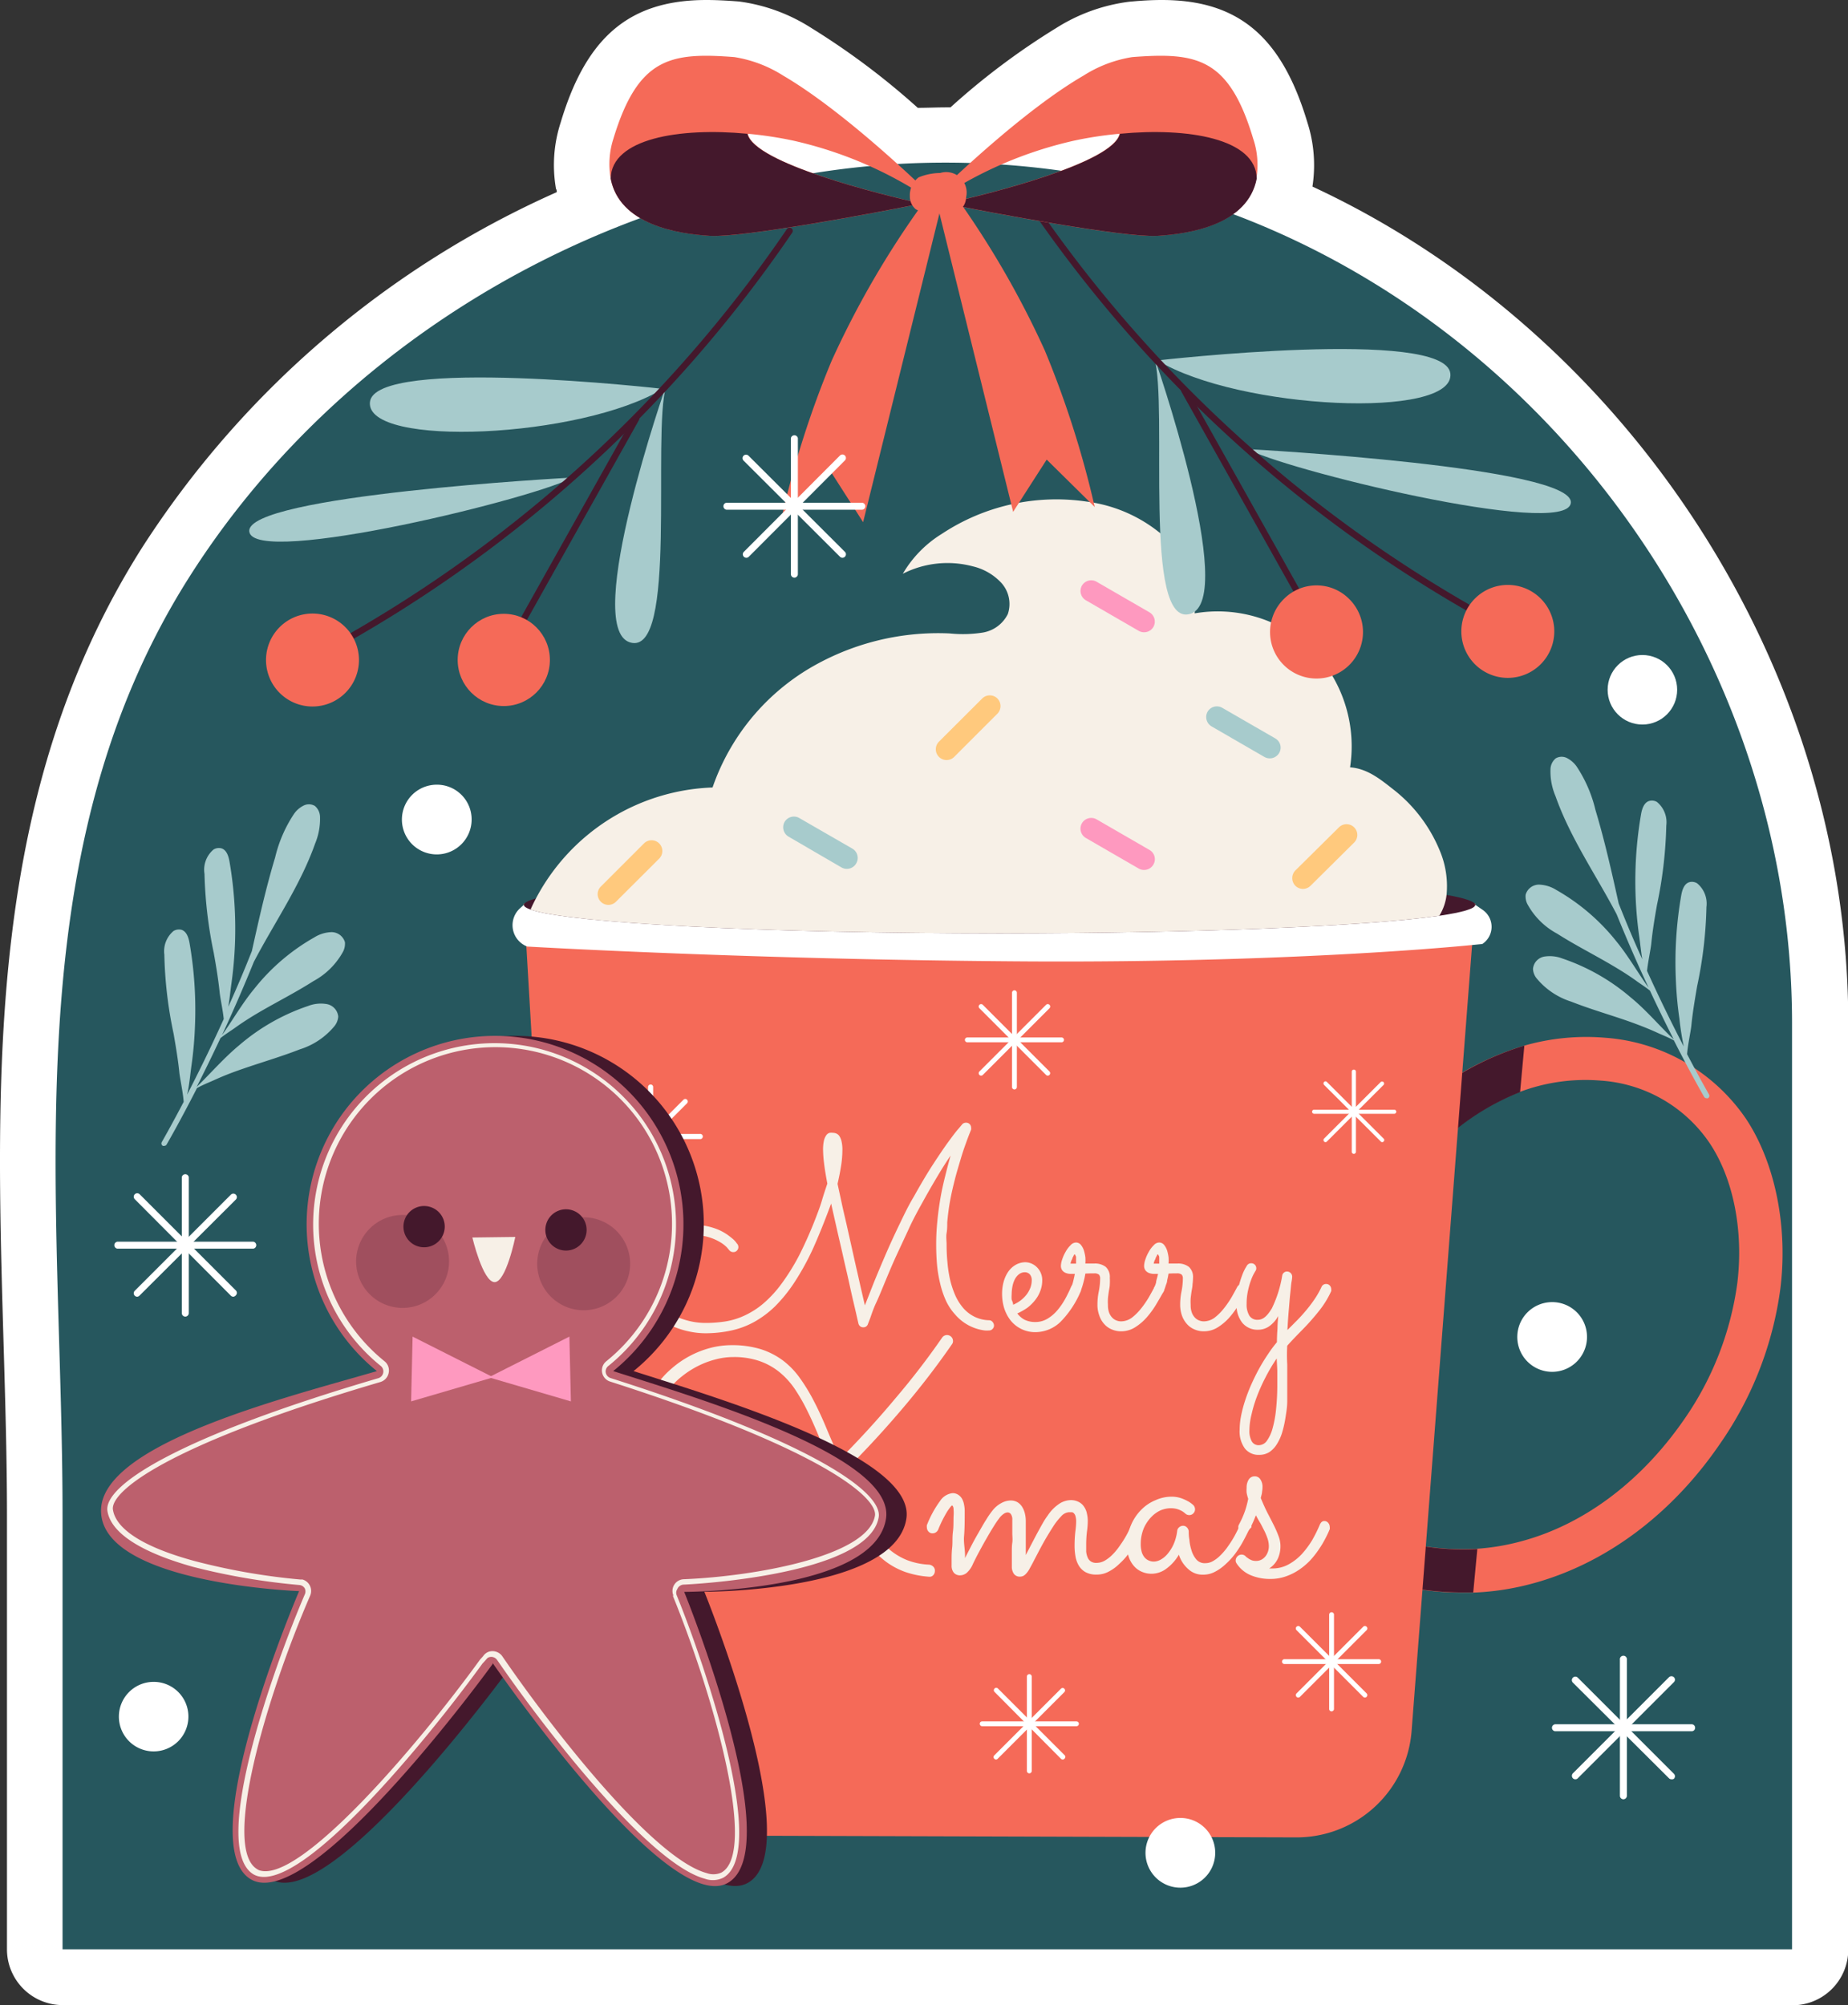 <svg xmlns="http://www.w3.org/2000/svg" viewBox="0 0 198.82 215.69"><rect x="0" y="0" width="198.82" height="215.69" fill="#333333" stroke="none"/><g id="OBJECTS"><path d="M6.75,215.69a6,6,0,0,1-6-6V163c0-6.12-.19-12.49-.37-18.64-.85-29.08-1.74-59.14,14.88-85.41A102.49,102.49,0,0,1,59.9,20.67c0-.12,0-.24-.08-.35a14.77,14.77,0,0,1,.5-7.14C63.08,3.94,67.76,0,76,0c1,0,2.07.05,3.5.16A19,19,0,0,1,87.27,3a79.82,79.82,0,0,1,11.47,8.6c1,0,2.05-.05,3.07-.05h.45A76.58,76.58,0,0,1,113.66,3a19.12,19.12,0,0,1,7.8-2.81C122.9.05,124,0,125,0c8.22,0,12.9,3.94,15.66,13.18a15,15,0,0,1,.54,6.89c34.21,15.89,57.65,52.05,57.65,90v99.64a6,6,0,0,1-6,6Z" fill="#fff"/><path d="M192.8,110.05v99.64H6.73V163c0-34-5.55-70.6,13.58-100.84,14.74-23.3,40.05-39.3,67.2-43.53a89.24,89.24,0,0,1,45.94,4.7C168.55,36.92,192.8,72.44,192.8,110.05Z" fill="#26575e"/><path d="M191.54,138.65A38,38,0,0,1,185,155.38c-5.2,7.59-12.39,12.92-20.27,15a28.38,28.38,0,0,1-6.25.94l-1.28,0a31,31,0,0,1-16.09-4.58l2.41-4a26.22,26.22,0,0,0,15.4,3.86,24.46,24.46,0,0,0,4.63-.77c6.79-1.78,13-6.44,17.62-13.11a33.53,33.53,0,0,0,5.74-14.68c.69-5.61-.41-11.26-3-15.11a15.38,15.38,0,0,0-11.72-6.69,20,20,0,0,0-8.73,1.24,26.58,26.58,0,0,0-12.92,10.9l-3.93-2.49A30.66,30.66,0,0,1,164,112.48a24.24,24.24,0,0,1,8.68-.85,20.1,20.1,0,0,1,15.2,8.77C191,125.14,192.37,132,191.54,138.65Z" fill="#f56a58"/><path d="M158.94,166.63l-.44,4.67-1.28,0a31,31,0,0,1-16.09-4.58l2.41-4A26.22,26.22,0,0,0,158.94,166.63Z" fill="#44182c"/><path d="M164,112.48l-.46,5a26.58,26.58,0,0,0-12.92,10.9l-3.93-2.49A30.66,30.66,0,0,1,164,112.48Z" fill="#44182c"/><path d="M139.46,197.65l-65.56-.2a12.41,12.41,0,0,1-12.35-11.68L56.36,97.2H158.72l-6.85,89A12.41,12.41,0,0,1,139.46,197.65Z" fill="#f56a58"/><path d="M56.36,97.33l-.42.38a2.46,2.46,0,0,0,.78,4.11h0s24.17,1.42,53.66,1.6,48.16-1.78,48.16-1.78l.93-.09a2.21,2.21,0,0,0,.08-3.65l-.83-.57Z" fill="#fff"/><path d="M158.72,97.33c0,.42-1.38.81-3.87,1.18-7.69,1.11-26,1.89-47.31,1.89-25.33,0-46.37-1.1-50.46-2.56-.47-.16-.72-.33-.72-.51s.45-.47,1.3-.68c5.2-1.37,25.56-2.38,49.88-2.38,22.11,0,40.94.84,48.09,2C157.63,96.61,158.72,97,158.72,97.33Z" fill="#44182c"/><path d="M155.63,96.27a5.45,5.45,0,0,1-.78,2.24c-7.69,1.11-26,1.89-47.31,1.89-25.33,0-46.37-1.1-50.46-2.56.18-.41.37-.8.58-1.19a22.37,22.37,0,0,1,19-11.94A24.08,24.08,0,0,1,86.78,72.08a27.2,27.2,0,0,1,15.41-3.94,13.8,13.8,0,0,0,3.52-.09,3.68,3.68,0,0,0,2.72-2,3.38,3.38,0,0,0-.72-3.37,6.1,6.1,0,0,0-3.06-1.76,10.6,10.6,0,0,0-7.52.8,12.38,12.38,0,0,1,4.21-4.3,22.33,22.33,0,0,1,15.59-3.46,15.68,15.68,0,0,1,8.27,3.71,10.13,10.13,0,0,1,3.33,8.31,14.63,14.63,0,0,1,12.66,3.91,14.89,14.89,0,0,1,4.06,12.65c1.92.15,3.3,1.32,4.83,2.52a16.1,16.1,0,0,1,4.79,6.37A9.83,9.83,0,0,1,155.63,96.27Z" fill="#f7f0e7"/><path d="M124.09,67.44h0a1.16,1.16,0,0,1-1.58.42l-5.69-3.29A1.16,1.16,0,0,1,116.4,63h0a1.16,1.16,0,0,1,1.58-.42l5.69,3.29A1.16,1.16,0,0,1,124.09,67.44Z" fill="#fe99bf"/><path d="M124.09,93h0a1.16,1.16,0,0,1-1.58.43l-5.69-3.29a1.16,1.16,0,0,1-.42-1.58h0a1.16,1.16,0,0,1,1.58-.42l5.69,3.29A1.14,1.14,0,0,1,124.09,93Z" fill="#fe99bf"/><path d="M137.62,81h0a1.17,1.17,0,0,1-1.58.43l-5.69-3.29a1.17,1.17,0,0,1-.43-1.58h0a1.16,1.16,0,0,1,1.58-.42l5.7,3.29A1.14,1.14,0,0,1,137.62,81Z" fill="#a7cbcc"/><path d="M92.11,92.89h0a1.16,1.16,0,0,1-1.58.42L84.84,90a1.17,1.17,0,0,1-.43-1.58h0A1.16,1.16,0,0,1,86,88l5.69,3.28A1.16,1.16,0,0,1,92.11,92.89Z" fill="#a7cbcc"/><path d="M107.31,75.14h0a1.17,1.17,0,0,1,0,1.63l-4.65,4.65a1.16,1.16,0,0,1-1.64,0h0a1.16,1.16,0,0,1,0-1.64l4.65-4.64A1.16,1.16,0,0,1,107.31,75.14Z" fill="#ffc97d"/><path d="M145.69,89h0a1.15,1.15,0,0,1,0,1.63L141,95.28a1.16,1.16,0,0,1-1.64,0h0a1.18,1.18,0,0,1,0-1.64L144.05,89A1.16,1.16,0,0,1,145.69,89Z" fill="#ffc97d"/><path d="M70.92,90.73h0a1.15,1.15,0,0,1,0,1.63L66.27,97a1.15,1.15,0,0,1-1.63,0h0a1.15,1.15,0,0,1,0-1.63l4.65-4.65A1.15,1.15,0,0,1,70.92,90.73Z" fill="#ffc97d"/><path d="M102.27,124.31c-.41.6-.88,1.33-1.38,2.17s-1.06,1.8-1.63,2.84c-.49.88-1,1.81-1.45,2.79s-.93,2-1.36,2.93-.83,1.89-1.2,2.78-.68,1.67-1,2.35-.48,1.22-.63,1.63l-.24.62a.5.5,0,0,1-.51.36.52.52,0,0,1-.34-.12.57.57,0,0,1-.18-.31l-.14-.61c-.09-.4-.21-.93-.37-1.6s-.33-1.44-.52-2.31-.41-1.77-.62-2.72-.44-1.9-.66-2.88-.43-1.89-.62-2.76q-1,2.72-1.94,4.82a28.1,28.1,0,0,1-2,3.64,16.27,16.27,0,0,1-2.11,2.61,10.67,10.67,0,0,1-2.28,1.69,9.1,9.1,0,0,1-2.49.91,12.91,12.91,0,0,1-2.76.28,8.38,8.38,0,0,1-1.6-.17,8.84,8.84,0,0,1-1.69-.51,9.15,9.15,0,0,1-1.6-.86,6.67,6.67,0,0,1-1.36-1.24,5.7,5.7,0,0,1-.93-1.61,5.58,5.58,0,0,1-.35-2,4.77,4.77,0,0,1,.49-2.14,5.15,5.15,0,0,1,1.33-1.67,6.13,6.13,0,0,1,1.94-1.09,6.89,6.89,0,0,1,2.32-.39,7.8,7.8,0,0,1,1.61.15,7,7,0,0,1,1.26.38,5.44,5.44,0,0,1,.94.51c.26.18.47.35.65.5a2.46,2.46,0,0,1,.37.4.74.74,0,0,0,.13.16.64.64,0,0,1,.09.31.55.55,0,0,1-.15.37.5.5,0,0,1-.4.17.55.55,0,0,1-.46-.24l-.23-.27a3.37,3.37,0,0,0-.71-.55,5.38,5.38,0,0,0-1.26-.55,6.37,6.37,0,0,0-1.88-.24,5.75,5.75,0,0,0-1.91.31,4.71,4.71,0,0,0-1.57.87,4.3,4.3,0,0,0-1.07,1.33,3.69,3.69,0,0,0-.39,1.69,4.42,4.42,0,0,0,.3,1.66,4.66,4.66,0,0,0,.81,1.34,4.92,4.92,0,0,0,1.16,1,8,8,0,0,0,1.39.72,8.53,8.53,0,0,0,1.45.42,7.45,7.45,0,0,0,1.37.13,13.64,13.64,0,0,0,2.14-.16,7.77,7.77,0,0,0,2.06-.63,8.93,8.93,0,0,0,2-1.27,12.57,12.57,0,0,0,1.95-2.1A23.43,23.43,0,0,0,86,135a44.17,44.17,0,0,0,1.89-4.32c.19-.5.38-1,.56-1.62s.37-1.16.56-1.74c-.16-.85-.28-1.57-.35-2.16a13.38,13.38,0,0,1-.11-1.49,4.44,4.44,0,0,1,.1-1,1.69,1.69,0,0,1,.26-.57.65.65,0,0,1,.35-.24,1.49,1.49,0,0,1,.36,0,1,1,0,0,1,.32.06.77.77,0,0,1,.34.25,1.7,1.7,0,0,1,.25.57,3.88,3.88,0,0,1,.1,1,11,11,0,0,1-.13,1.6c-.09.6-.22,1.27-.39,2,.12.59.27,1.24.43,2s.33,1.47.51,2.24l.53,2.37.53,2.37c.18.76.34,1.5.5,2.2l.44,1.9L94,138c.38-.93.79-1.91,1.26-3s.94-2.11,1.46-3.19,1-2.1,1.58-3.06c.76-1.36,1.45-2.53,2.09-3.51s1.18-1.78,1.64-2.41.82-1.11,1.09-1.41l.42-.5a.56.56,0,0,1,.39-.15.52.52,0,0,1,.4.16.55.55,0,0,1,.15.38.65.65,0,0,1,0,.2s-.06.16-.17.43-.25.65-.42,1.12-.35,1-.55,1.68-.4,1.32-.59,2.06-.37,1.5-.52,2.3-.25,1.61-.32,2.4c0,.37,0,.75-.07,1.15s0,.8,0,1.2q0,1,.09,1.92a13.88,13.88,0,0,0,.28,1.86,10,10,0,0,0,.55,1.68,5.67,5.67,0,0,0,.85,1.37,3.87,3.87,0,0,0,1.21.95,3.72,3.72,0,0,0,1.62.39.47.47,0,0,1,.36.2.58.58,0,0,1,.14.38.5.5,0,0,1-.16.36.49.49,0,0,1-.37.16,3.42,3.42,0,0,1-.46,0,5,5,0,0,1-3.2-1.73,5.77,5.77,0,0,1-1-1.52,9.93,9.93,0,0,1-.61-1.84,13.56,13.56,0,0,1-.33-2c-.06-.71-.09-1.42-.09-2.14a24.57,24.57,0,0,1,.13-2.57c.08-.85.2-1.69.34-2.5s.32-1.59.51-2.35S102.07,125,102.27,124.31Z" fill="#f7f0e7"/><path d="M109.45,141.29a2.38,2.38,0,0,0,.77.67,2.59,2.59,0,0,0,1.17.25,2.52,2.52,0,0,0,1.28-.34,4.22,4.22,0,0,0,1.06-.89,7.34,7.34,0,0,0,.85-1.22c.25-.45.47-.91.67-1.36a.52.52,0,0,1,.21-.23.46.46,0,0,1,.28-.08.48.48,0,0,1,.4.17.55.55,0,0,1,.15.37.53.53,0,0,1,0,.13l0,.1a10.47,10.47,0,0,1-2.16,3.3,3.91,3.91,0,0,1-2.66,1.14,3.38,3.38,0,0,1-2.79-1.32,4.25,4.25,0,0,1-.66-1.31,5.33,5.33,0,0,1-.21-1.47,4.86,4.86,0,0,1,.18-1.36,3.59,3.59,0,0,1,.51-1.08,2.51,2.51,0,0,1,.81-.72,2.13,2.13,0,0,1,1-.26,1.74,1.74,0,0,1,.66.14,1.85,1.85,0,0,1,.58.39,1.93,1.93,0,0,1,.58,1.43,3.17,3.17,0,0,1-.2,1.11,3.55,3.55,0,0,1-.56,1,4.72,4.72,0,0,1-.84.83A7.07,7.07,0,0,1,109.45,141.29Zm-.44-.94a3.92,3.92,0,0,0,.82-.48,3.75,3.75,0,0,0,.63-.63,3.06,3.06,0,0,0,.4-.73,2.28,2.28,0,0,0,.14-.77.93.93,0,0,0-.21-.66.7.7,0,0,0-.51-.22,1,1,0,0,0-.66.22,1.69,1.69,0,0,0-.45.56,3,3,0,0,0-.25.77,4.78,4.78,0,0,0-.08.84,3.51,3.51,0,0,0,0,.55C108.92,140,109,140.18,109,140.35Z" fill="#f7f0e7"/><path d="M116.77,137a7.22,7.22,0,0,1-.15.73c-.05.22-.11.42-.16.59s-.1.3-.14.41a1.47,1.47,0,0,1-.07.17.52.52,0,0,1-.51.33.57.57,0,0,1-.37-.15.47.47,0,0,1-.17-.38.23.23,0,0,1,0-.13l.08-.18a3.22,3.22,0,0,0,.15-.43c.05-.2.13-.51.21-.93l-.5,0a1.41,1.41,0,0,1-.48-.1.85.85,0,0,1-.37-.27.82.82,0,0,1-.15-.52,2.35,2.35,0,0,1,.14-.67,4.24,4.24,0,0,1,.37-.82,2.84,2.84,0,0,1,.52-.69.81.81,0,0,1,.57-.3.68.68,0,0,1,.54.24,1.93,1.93,0,0,1,.33.6,4.64,4.64,0,0,1,.16.74,4.44,4.44,0,0,1,0,.68h.94a1.88,1.88,0,0,1,1.25.36,1.45,1.45,0,0,1,.44,1.18,5.6,5.6,0,0,1,0,.69c0,.24-.06.49-.1.74s-.07.51-.1.76a6.06,6.06,0,0,0,0,.73,2.31,2.31,0,0,0,.14.86,1.59,1.59,0,0,0,.36.54,1.19,1.19,0,0,0,.46.28,1.34,1.34,0,0,0,.45.08,2,2,0,0,0,1.17-.4,5.75,5.75,0,0,0,1-1,10.34,10.34,0,0,0,.83-1.21c.24-.42.44-.79.61-1.11a.53.53,0,0,1,.47-.27.52.52,0,0,1,.41.17.56.56,0,0,1,.14.36.53.53,0,0,1-.06.26c-.22.4-.47.84-.77,1.34a9.58,9.58,0,0,1-1,1.39,5.68,5.68,0,0,1-1.26,1.09,2.79,2.79,0,0,1-1.53.45,2.45,2.45,0,0,1-1-.2,2.15,2.15,0,0,1-.8-.56,2.56,2.56,0,0,1-.54-.91,3.3,3.3,0,0,1-.21-1.21,7,7,0,0,1,.15-1.44,7.3,7.3,0,0,0,.14-1.36.61.61,0,0,0-.12-.41.74.74,0,0,0-.54-.14h-.44Zm-1-1.07c0-.07,0-.16,0-.27s0-.21,0-.32,0-.2-.06-.27,0-.12-.08-.12-.07,0-.11.11l-.14.26c0,.1-.09.21-.13.32s-.06.21-.08.29Z" fill="#f7f0e7"/><path d="M125.72,137a7.22,7.22,0,0,1-.15.73c0,.22-.11.42-.16.59s-.1.3-.14.41a1.47,1.47,0,0,1-.07.17.52.52,0,0,1-.51.33.55.55,0,0,1-.37-.15.47.47,0,0,1-.17-.38.23.23,0,0,1,0-.13l.08-.18a3.22,3.22,0,0,0,.15-.43c0-.2.13-.51.21-.93l-.5,0a1.53,1.53,0,0,1-.49-.1.88.88,0,0,1-.36-.27.82.82,0,0,1-.15-.52,2.35,2.35,0,0,1,.14-.67,4.24,4.24,0,0,1,.37-.82,2.84,2.84,0,0,1,.52-.69.81.81,0,0,1,.57-.3.68.68,0,0,1,.54.24,1.93,1.93,0,0,1,.33.6,4.64,4.64,0,0,1,.16.74,4.44,4.44,0,0,1,0,.68h.94a1.88,1.88,0,0,1,1.25.36,1.45,1.45,0,0,1,.44,1.18,5.6,5.6,0,0,1-.05.69c0,.24-.06.49-.1.74s-.07.51-.1.76a6.06,6.06,0,0,0,0,.73,2.31,2.31,0,0,0,.14.86,1.59,1.59,0,0,0,.36.54,1.19,1.19,0,0,0,.46.28,1.34,1.34,0,0,0,.45.08,2,2,0,0,0,1.17-.4,5.75,5.75,0,0,0,1-1,10.34,10.34,0,0,0,.83-1.21c.24-.42.44-.79.61-1.11a.53.53,0,0,1,.47-.27.52.52,0,0,1,.41.17.56.56,0,0,1,.14.36.53.53,0,0,1-.06.26c-.22.4-.47.84-.77,1.34a9.58,9.58,0,0,1-1,1.39,5.68,5.68,0,0,1-1.26,1.09,2.79,2.79,0,0,1-1.53.45,2.45,2.45,0,0,1-1-.2,2.15,2.15,0,0,1-.8-.56,2.73,2.73,0,0,1-.55-.91,3.53,3.53,0,0,1-.2-1.21,7,7,0,0,1,.15-1.44,7.3,7.3,0,0,0,.14-1.36.61.61,0,0,0-.12-.41.74.74,0,0,0-.54-.14h-.44Zm-1-1.07c0-.07,0-.16,0-.27s0-.21,0-.32,0-.2-.06-.27,0-.12-.08-.12-.07,0-.11.11l-.14.26c0,.1-.09.21-.13.32s-.06.21-.08.29Z" fill="#f7f0e7"/><path d="M138.51,143.07c.34-.33.68-.68,1-1s.68-.72,1-1.1.63-.79.91-1.2a9.26,9.26,0,0,0,.76-1.34.5.5,0,0,1,.2-.23.49.49,0,0,1,.29-.08.51.51,0,0,1,.4.17.56.56,0,0,1,.15.39.5.5,0,0,1,0,.21,10,10,0,0,1-1,1.72c-.38.52-.79,1-1.21,1.48s-.85.91-1.28,1.35-.85.88-1.24,1.32a16.68,16.68,0,0,0,0,2c0,.66,0,1.37,0,2.12s0,1.23,0,1.85-.1,1.2-.19,1.76a11.85,11.85,0,0,1-.35,1.58,5.13,5.13,0,0,1-.57,1.27,2.8,2.8,0,0,1-.81.86,2,2,0,0,1-1.08.3,1.86,1.86,0,0,1-1.57-.7,3.13,3.13,0,0,1-.55-2,8,8,0,0,1,.15-1.48,14.25,14.25,0,0,1,.43-1.64,17.87,17.87,0,0,1,.65-1.7c.26-.58.53-1.14.83-1.69s.62-1.07.95-1.56a14,14,0,0,1,1-1.35q0-.69.06-1.44c0-.49.05-1,.08-1.37a3.35,3.35,0,0,1-.93,1.07,2.07,2.07,0,0,1-1.22.4,2.11,2.11,0,0,1-1.71-.74,3,3,0,0,1-.62-2,7.48,7.48,0,0,1,.18-1.71,10.38,10.38,0,0,1,.39-1.33,5.56,5.56,0,0,1,.38-.85c.12-.19.17-.29.17-.28a.52.52,0,0,1,.45-.24.54.54,0,0,1,.4.16.55.55,0,0,1,.15.38.48.48,0,0,1-.09.29l-.14.24a4.83,4.83,0,0,0-.33.73,8,8,0,0,0-.33,1.14,6.52,6.52,0,0,0-.15,1.45,2.3,2.3,0,0,0,.29,1.24,1,1,0,0,0,.93.45c.55,0,1-.41,1.49-1.22a12.72,12.72,0,0,0,1.12-3.54.5.5,0,0,1,.18-.31.5.5,0,0,1,.34-.12.55.55,0,0,1,.55.55s0,.2-.06.51-.08.73-.14,1.25-.1,1.12-.16,1.8S138.55,142.29,138.51,143.07Zm-1.15,3.06a18.39,18.39,0,0,0-1.19,2,19.58,19.58,0,0,0-.93,2.06,14.41,14.41,0,0,0-.6,2,7.24,7.24,0,0,0-.22,1.67,2.3,2.3,0,0,0,.25,1.18.83.83,0,0,0,.78.42,1.07,1.07,0,0,0,.84-.46,4.19,4.19,0,0,0,.62-1.34,12.13,12.13,0,0,0,.38-2.09,25.83,25.83,0,0,0,.13-2.76c0-.42,0-.84,0-1.26S137.37,146.61,137.36,146.13Z" fill="#f7f0e7"/><path d="M100.58,169a.66.66,0,0,1-.18.45.51.51,0,0,1-.45.16,9.88,9.88,0,0,1-2.61-.53,8.14,8.14,0,0,1-2-1.07,8.54,8.54,0,0,1-1.61-1.57,16.57,16.57,0,0,1-1.33-2q-.61-1.11-1.2-2.43c-.38-.88-.79-1.81-1.2-2.8-1.86,1.81-3.78,3.59-5.78,5.34s-4.09,3.48-6.28,5.17l-.35.29-.24.18-.18.09a.58.58,0,0,1-.19,0,.57.57,0,0,1-.43-.19.58.58,0,0,1-.19-.44.59.59,0,0,1,.11-.34.28.28,0,0,1,.06-.08l.09-.08.18-.15.35-.27c2.23-1.73,4.36-3.49,6.41-5.29s4-3.62,5.91-5.47a.17.17,0,0,1,0-.11.22.22,0,0,0,0-.11c-.47-1.07-.91-2.1-1.32-3.1s-.82-1.93-1.25-2.8a20,20,0,0,0-1.36-2.39,8.51,8.51,0,0,0-1.67-1.85,7.11,7.11,0,0,0-2.16-1.2,8.36,8.36,0,0,0-2.82-.43,7.33,7.33,0,0,0-1.89.25,9.27,9.27,0,0,0-1.88.7,9.82,9.82,0,0,0-1.72,1.1,7.9,7.9,0,0,0-1.44,1.45,6.71,6.71,0,0,0-1,1.74,5.46,5.46,0,0,0-.36,2,4.9,4.9,0,0,0,.28,1.66,4.13,4.13,0,0,0,.78,1.3,3.51,3.51,0,0,0,2.63,1.14,4.46,4.46,0,0,0,1.55-.26,6.63,6.63,0,0,0,1.19-.56,5.53,5.53,0,0,0,.76-.57,1.84,1.84,0,0,1,.29-.27.6.6,0,0,1,.44-.18.59.59,0,0,1,.43.19A.62.62,0,0,1,79,156a.61.61,0,0,1-.18.45l-.39.35a4.78,4.78,0,0,1-.95.69,8.83,8.83,0,0,1-1.44.66,5.58,5.58,0,0,1-1.88.3,4.65,4.65,0,0,1-1.94-.4A4.58,4.58,0,0,1,70.68,157a5.3,5.3,0,0,1-1-1.68,5.9,5.9,0,0,1-.38-2.14,6.81,6.81,0,0,1,.38-2.25,8.76,8.76,0,0,1,1-2,9.41,9.41,0,0,1,1.57-1.71A10.29,10.29,0,0,1,76.41,145a9.16,9.16,0,0,1,2.31-.3,10.5,10.5,0,0,1,3.12.43,8.09,8.09,0,0,1,2.38,1.21,8.66,8.66,0,0,1,1.83,1.89,19.67,19.67,0,0,1,1.51,2.48c.47.9.92,1.88,1.36,2.94s.92,2.16,1.44,3.32q3.27-3.3,6-6.58a81.15,81.15,0,0,0,5-6.5.64.64,0,0,1,1-.07.64.64,0,0,1,.17.42.53.53,0,0,1-.11.36c-1.54,2.23-3.26,4.48-5.18,6.75s-4,4.55-6.32,6.85L92,160.8c.36.84.73,1.62,1.1,2.35a16,16,0,0,0,1.21,2,8.12,8.12,0,0,0,1.44,1.58,7,7,0,0,0,1.83,1.09,7.53,7.53,0,0,0,2.35.49.73.73,0,0,1,.45.19A.59.59,0,0,1,100.58,169Z" fill="#f7f0e7"/><path d="M103.82,167.61c.16-.33.38-.74.63-1.23s.53-1,.81-1.48.56-1,.83-1.41a9.05,9.05,0,0,1,.69-1,3,3,0,0,1,1-.83,2.13,2.13,0,0,1,.94-.25,1.45,1.45,0,0,1,.74.18,1.56,1.56,0,0,1,.5.49,2.41,2.41,0,0,1,.3.71,3.46,3.46,0,0,1,.1.87q0,.27,0,.69c0,.29,0,.6,0,.93s0,.67,0,1,0,.69,0,1l.57-1.1.63-1.2c.22-.4.42-.77.62-1.12a8.48,8.48,0,0,1,.55-.85,4.48,4.48,0,0,1,1.33-1.31,2.39,2.39,0,0,1,1.1-.33,1.82,1.82,0,0,1,.92.21,1.46,1.46,0,0,1,.57.53,1.92,1.92,0,0,1,.29.72,3.42,3.42,0,0,1,.09.76,8,8,0,0,1-.09,1.17,12.2,12.2,0,0,0-.08,1.46q0,.34,0,.69a2.1,2.1,0,0,0,.15.61.94.94,0,0,0,.33.43,1,1,0,0,0,.63.17,1.77,1.77,0,0,0,.85-.22,3.87,3.87,0,0,0,.79-.59,6.61,6.61,0,0,0,.72-.83c.22-.31.43-.61.62-.92s.35-.61.49-.89.26-.52.35-.72a.71.71,0,0,1,.23-.28.64.64,0,0,1,.33-.1.57.57,0,0,1,.46.21.7.7,0,0,1,.17.44.5.5,0,0,1,0,.23l-.26.55a9.94,9.94,0,0,1-.53,1c-.22.36-.48.74-.77,1.13a7.28,7.28,0,0,1-1,1.1,4.75,4.75,0,0,1-1.14.83,2.68,2.68,0,0,1-1.29.32,2.4,2.4,0,0,1-1.18-.25,2,2,0,0,1-.73-.69,2.86,2.86,0,0,1-.37-1,6.45,6.45,0,0,1-.1-1.17,13.87,13.87,0,0,1,.08-1.5,8.76,8.76,0,0,0,.09-1.07,2.05,2.05,0,0,0-.08-.63.7.7,0,0,0-.18-.3.34.34,0,0,0-.21-.1H115a1.24,1.24,0,0,0-.83.44,7.11,7.11,0,0,0-.9,1.16c-.31.49-.63,1-1,1.66s-.66,1.24-1,1.88c-.18.36-.34.65-.47.88a2.52,2.52,0,0,1-.36.54,1.22,1.22,0,0,1-.34.29.86.86,0,0,1-.36.08.77.77,0,0,1-.66-.3,1.33,1.33,0,0,1-.22-.78c0-.16,0-.38,0-.66s0-.58,0-.91,0-.67.05-1,0-.69,0-1,0-.61,0-.87,0-.44,0-.58a1,1,0,0,0-.15-.62.45.45,0,0,0-.35-.19.8.8,0,0,0-.4.14,2,2,0,0,0-.52.51,10.38,10.38,0,0,0-.59.87q-.36.57-.75,1.26c-.27.46-.53.94-.79,1.42s-.48.92-.67,1.31a2.67,2.67,0,0,1-.69,1,1.16,1.16,0,0,1-.68.26.86.86,0,0,1-.71-.29,1.18,1.18,0,0,1-.23-.77s0-.23,0-.6,0-.8.06-1.33,0-1.08.08-1.68.05-1.15.07-1.67a4.69,4.69,0,0,0,0-.76c0-.23-.08-.37-.14-.41s-.26.23-.52.61a13.2,13.2,0,0,0-1,2,.68.68,0,0,1-.25.28.62.62,0,0,1-.35.1.55.55,0,0,1-.44-.19.66.66,0,0,1-.17-.44.79.79,0,0,1,0-.25,11.36,11.36,0,0,1,1.42-2.6,1.85,1.85,0,0,1,1.33-.84,1.07,1.07,0,0,1,.63.18,1.24,1.24,0,0,1,.41.44,2.06,2.06,0,0,1,.21.62,3.27,3.27,0,0,1,.07.68c0,1,0,1.88-.07,2.7S103.87,166.78,103.82,167.61Z" fill="#f7f0e7"/><path d="M134.42,164.47l-.27.55c-.14.28-.31.61-.53,1s-.46.74-.75,1.14a7.72,7.72,0,0,1-1,1.09,5,5,0,0,1-1.14.82,2.68,2.68,0,0,1-1.29.32,2.24,2.24,0,0,1-1.61-.61,3.44,3.44,0,0,1-1-1.54,4.9,4.9,0,0,1-1.34,1.5,2.67,2.67,0,0,1-1.56.55,2.6,2.6,0,0,1-1.1-.22,2.33,2.33,0,0,1-.85-.63,2.94,2.94,0,0,1-.54-.95,3.76,3.76,0,0,1-.19-1.19,5.54,5.54,0,0,1,.44-2.27,5.22,5.22,0,0,1,1.12-1.65,4.55,4.55,0,0,1,1.5-1A4.18,4.18,0,0,1,126,161a3.16,3.16,0,0,1,1,.14,4.21,4.21,0,0,1,.73.31,2.77,2.77,0,0,1,.47.3l.19.16a.68.68,0,0,1,.18.45.6.6,0,0,1-.18.43.59.59,0,0,1-.43.19.61.61,0,0,1-.45-.18l-.15-.12a1.68,1.68,0,0,0-.31-.19,2.41,2.41,0,0,0-.48-.18,2.79,2.79,0,0,0-.62-.07,3,3,0,0,0-1.09.23,3.29,3.29,0,0,0-1,.72,4.19,4.19,0,0,0-.81,1.22,4.44,4.44,0,0,0-.32,1.75,2.85,2.85,0,0,0,.07.64,1.64,1.64,0,0,0,.23.58,1.24,1.24,0,0,0,.45.43,1.31,1.31,0,0,0,.69.17,1.6,1.6,0,0,0,.69-.2,2.69,2.69,0,0,0,.74-.61,4.5,4.5,0,0,0,.64-1,5.13,5.13,0,0,0,.41-1.49.58.58,0,0,1,.21-.39.64.64,0,0,1,.43-.16.55.55,0,0,1,.41.18.65.65,0,0,1,.19.42c0,.21,0,.5.07.88a4.91,4.91,0,0,0,.22,1.13,2.71,2.71,0,0,0,.52,1,1.17,1.17,0,0,0,1,.41,1.6,1.6,0,0,0,.78-.21,3.59,3.59,0,0,0,.76-.57,7.15,7.15,0,0,0,.72-.81c.22-.31.43-.61.62-.92s.35-.61.49-.89.27-.54.37-.75a.6.6,0,0,1,.24-.28.64.64,0,0,1,.33-.1.57.57,0,0,1,.46.21.7.7,0,0,1,.17.44A.5.5,0,0,1,134.42,164.47Z" fill="#f7f0e7"/><path d="M135.12,163l-.24.59c-.1.22-.2.45-.33.69a1.6,1.6,0,0,1-.3.44.54.54,0,0,1-.41.16.6.6,0,0,1-.44-.17.58.58,0,0,1-.17-.41.59.59,0,0,1,0-.14,1.64,1.64,0,0,1,.08-.19,9.83,9.83,0,0,0,.64-1.45,10.14,10.14,0,0,0,.34-1.29,5.3,5.3,0,0,1-.17-.65,3.29,3.29,0,0,1,0-.54,1.59,1.59,0,0,1,.23-.89.74.74,0,0,1,.65-.34.69.69,0,0,1,.6.33,1.41,1.41,0,0,1,.23.81,3.07,3.07,0,0,1-.05.53c0,.18-.08.4-.14.66.26.63.51,1.19.76,1.67s.48.93.68,1.33a11.5,11.5,0,0,1,.49,1.14,3,3,0,0,1,.19,1.05,3.17,3.17,0,0,1-.28,1.33,2.54,2.54,0,0,1-.93,1.06h.33a3.56,3.56,0,0,0,1.74-.43,5.62,5.62,0,0,0,1.43-1.11,9.52,9.52,0,0,0,1.13-1.52A15.6,15.6,0,0,0,142,164c.11-.25.27-.38.46-.38a.53.53,0,0,1,.44.2.66.66,0,0,1,.16.43.7.7,0,0,1,0,.25c-.12.3-.28.64-.47,1a10.61,10.61,0,0,1-.7,1.17,10,10,0,0,1-.93,1.18,7.32,7.32,0,0,1-1.18,1,6,6,0,0,1-1.43.72,4.93,4.93,0,0,1-1.7.28,5.36,5.36,0,0,1-2.06-.39,3.38,3.38,0,0,1-1.55-1.28.55.55,0,0,1-.1-.32.65.65,0,0,1,.19-.44.63.63,0,0,1,.44-.19.6.6,0,0,1,.45.19.59.59,0,0,0,.11.1l.24.17a2.53,2.53,0,0,0,.33.16,1.32,1.32,0,0,0,.39.06,1.26,1.26,0,0,0,.67-.16,1.45,1.45,0,0,0,.44-.41,1.7,1.7,0,0,0,.24-.51,1.78,1.78,0,0,0,.07-.47,2.66,2.66,0,0,0-.13-.83,6.32,6.32,0,0,0-.34-.83c-.14-.27-.28-.56-.44-.85A9.54,9.54,0,0,1,135.12,163Z" fill="#f7f0e7"/><path d="M148.7,122.86a.19.19,0,0,1-.15-.07l-6.1-6.09a.23.23,0,0,1,0-.31.21.21,0,0,1,.31,0l6.1,6.09a.21.21,0,0,1,0,.31A.2.2,0,0,1,148.7,122.86Z" fill="#fff"/><path d="M145.66,124.12a.22.22,0,0,1-.23-.22v-8.62a.22.22,0,0,1,.23-.22.22.22,0,0,1,.22.22v8.62A.22.22,0,0,1,145.66,124.12Z" fill="#fff"/><path d="M142.61,122.86a.2.2,0,0,1-.16-.07.23.23,0,0,1,0-.31l6.1-6.09a.22.22,0,0,1,.31.31l-6.1,6.09A.19.19,0,0,1,142.61,122.86Z" fill="#fff"/><path d="M150,119.81h-8.62a.22.22,0,1,1,0-.44H150a.22.22,0,0,1,0,.44Z" fill="#fff"/><path d="M73.54,181.54a.26.26,0,0,1-.18-.07l-7.17-7.18a.25.25,0,0,1,0-.36.25.25,0,0,1,.37,0l7.17,7.17a.26.26,0,0,1-.19.44Z" fill="#fff"/><path d="M70,183a.26.26,0,0,1-.26-.26V172.62a.26.26,0,0,1,.26-.26.26.26,0,0,1,.26.26v10.15A.26.26,0,0,1,70,183Z" fill="#fff"/><path d="M66.37,181.54a.26.26,0,0,1-.18-.07.27.27,0,0,1,0-.37l7.17-7.17a.25.25,0,0,1,.37,0,.25.25,0,0,1,0,.36l-7.17,7.18A.26.26,0,0,1,66.37,181.54Z" fill="#fff"/><path d="M75,178H64.89a.26.26,0,0,1-.26-.26.25.25,0,0,1,.26-.26H75a.26.26,0,0,1,.26.26A.26.26,0,0,1,75,178Z" fill="#fff"/><path d="M112.72,115.71a.27.27,0,0,1-.18-.08l-7.17-7.17a.26.26,0,0,1,.37-.37l7.17,7.17a.27.27,0,0,1,0,.37A.27.27,0,0,1,112.72,115.71Z" fill="#fff"/><path d="M109.14,117.19a.26.26,0,0,1-.26-.26V106.79a.26.26,0,0,1,.52,0v10.14A.26.26,0,0,1,109.14,117.19Z" fill="#fff"/><path d="M105.55,115.71a.27.27,0,0,1-.18-.08.27.27,0,0,1,0-.37l7.17-7.17a.26.26,0,0,1,.37.37l-7.17,7.17A.27.27,0,0,1,105.55,115.71Z" fill="#fff"/><path d="M114.21,112.12H104.07a.26.26,0,0,1,0-.52h10.14a.26.26,0,0,1,0,.52Z" fill="#fff"/><path d="M114.32,189.27a.23.23,0,0,1-.18-.08L107,182a.25.25,0,0,1,0-.36.25.25,0,0,1,.37,0l7.17,7.17a.25.25,0,0,1,0,.36A.24.24,0,0,1,114.32,189.27Z" fill="#fff"/><path d="M110.74,190.76a.26.26,0,0,1-.26-.26V180.35a.26.26,0,0,1,.26-.26.26.26,0,0,1,.26.26V190.5A.26.26,0,0,1,110.74,190.76Z" fill="#fff"/><path d="M107.15,189.27a.23.23,0,0,1-.18-.08.25.25,0,0,1,0-.36l7.17-7.17a.25.25,0,0,1,.37,0,.25.25,0,0,1,0,.36l-7.17,7.17A.24.24,0,0,1,107.15,189.27Z" fill="#fff"/><path d="M115.81,185.69H105.67a.26.26,0,0,1-.26-.26.25.25,0,0,1,.26-.26h10.14a.26.26,0,0,1,.26.26A.26.26,0,0,1,115.81,185.69Z" fill="#fff"/><path d="M146.84,182.61a.27.27,0,0,1-.18-.08l-7.17-7.17a.26.26,0,0,1,.37-.37l7.17,7.17a.27.27,0,0,1,0,.37A.27.27,0,0,1,146.84,182.61Z" fill="#fff"/><path d="M143.26,184.09a.25.25,0,0,1-.26-.26V173.69a.26.26,0,0,1,.26-.26.26.26,0,0,1,.26.26v10.14A.26.26,0,0,1,143.26,184.09Z" fill="#fff"/><path d="M139.67,182.61a.25.25,0,0,1-.18-.08.27.27,0,0,1,0-.37l7.17-7.17a.26.26,0,0,1,.37.37l-7.17,7.17A.29.29,0,0,1,139.67,182.61Z" fill="#fff"/><path d="M148.33,179H138.19a.25.25,0,0,1-.26-.26.26.26,0,0,1,.26-.26h10.14a.26.26,0,0,1,.26.26A.26.26,0,0,1,148.33,179Z" fill="#fff"/><path d="M73.72,126.29a.24.24,0,0,1-.19-.08L66,118.68a.26.26,0,0,1,0-.38.27.27,0,0,1,.39,0l7.53,7.53a.28.28,0,0,1,0,.38A.27.27,0,0,1,73.72,126.29Z" fill="#fff"/><path d="M70,127.85a.28.28,0,0,1-.28-.27V116.93a.28.28,0,0,1,.28-.27.27.27,0,0,1,.27.27v10.65A.27.27,0,0,1,70,127.85Z" fill="#fff"/><path d="M66.19,126.29a.24.24,0,0,1-.19-.08.26.26,0,0,1,0-.38l7.53-7.53a.27.27,0,0,1,.39,0,.28.28,0,0,1,0,.38l-7.53,7.53A.27.27,0,0,1,66.19,126.29Z" fill="#fff"/><path d="M75.28,122.53H64.63a.28.28,0,0,1,0-.55H75.28a.28.28,0,1,1,0,.55Z" fill="#fff"/><path d="M61.28,51.39s-34.93,1.89-34.46,5.79,31.63-3.78,34.93-5.9" fill="#a7cbcc"/><path d="M71.31,41.83s-31-3.54-31.51,1.42S62.58,47.15,71.31,41.83Z" fill="#a7cbcc"/><path d="M71.67,41.48c.11-.41-9.09,26-3.9,27.62S70.13,46.79,71.67,41.48Z" fill="#a7cbcc"/><path d="M34.41,70.69a.35.35,0,0,1-.31-.18.35.35,0,0,1,.14-.47,143,143,0,0,0,50.42-45.4.36.36,0,0,1,.48-.09.34.34,0,0,1,.09.48A143.66,143.66,0,0,1,34.57,70.65.32.32,0,0,1,34.41,70.69Z" fill="#44182c"/><path d="M54.59,70.07a.34.34,0,0,1-.3-.51L68.14,44.85a.34.34,0,0,1,.47-.13.33.33,0,0,1,.13.47L54.89,69.9A.34.34,0,0,1,54.59,70.07Z" fill="#44182c"/><path d="M38.62,71a5,5,0,1,1-5-5A5,5,0,0,1,38.62,71Z" fill="#f56a58"/><circle cx="54.2" cy="70.99" r="4.96" fill="#f56a58"/><path d="M134.56,48.33S169.5,50.22,169,54.11s-31.63-3.77-34.94-5.9" fill="#a7cbcc"/><path d="M124.53,38.77s31-3.54,31.51,1.42S133.27,44.08,124.53,38.77Z" fill="#a7cbcc"/><path d="M124.18,38.42c-.12-.41,9.09,26,3.89,27.61S125.71,43.73,124.18,38.42Z" fill="#a7cbcc"/><path d="M161.44,67.63a.3.3,0,0,1-.16,0A143.49,143.49,0,0,1,110.61,22a.35.35,0,0,1,.57-.39A143,143,0,0,0,161.6,67a.35.35,0,0,1-.16.66Z" fill="#44182c"/><path d="M141.25,67a.33.33,0,0,1-.3-.18L127.1,42.13a.37.37,0,0,1,.13-.48.36.36,0,0,1,.48.14l13.84,24.7a.35.35,0,0,1-.13.48A.33.33,0,0,1,141.25,67Z" fill="#44182c"/><path d="M157.22,67.92a5,5,0,1,0,5-5A5,5,0,0,0,157.22,67.92Z" fill="#f56a58"/><path d="M138.14,64.42a5,5,0,1,0,7,0A4.95,4.95,0,0,0,138.14,64.42Z" fill="#f56a58"/><path d="M25.25,110.59c.88-.64,1.81-1.22,2.75-1.77,1.9-1.1,3.87-2.1,5.72-3.28a7.93,7.93,0,0,0,3.2-3.19,1.9,1.9,0,0,0,.19-1,1.51,1.51,0,0,0-1.46-1.08,3.71,3.71,0,0,0-1.84.57,22.18,22.18,0,0,0-6.45,5.52c-1.3,1.57-2.32,3.37-3.48,5,1.12-2.41,2.29-5.08,3.43-7.89,2.22-4.24,5-8.22,6.59-12.72a6.92,6.92,0,0,0,.53-2.86,1.58,1.58,0,0,0-.56-1.2,1.28,1.28,0,0,0-1.27,0,2.72,2.72,0,0,0-1,.91,14.45,14.45,0,0,0-2,4.64c-1,3.32-1.75,6.68-2.5,10.06-.83,2.1-1.69,4.13-2.54,6,.14-.81.22-1.65.32-2.37a43.32,43.32,0,0,0,.4-4.4,42.52,42.52,0,0,0-.58-8.8c-.1-.59-.3-1.29-.87-1.47a1.1,1.1,0,0,0-.85.12A2.84,2.84,0,0,0,22,94a47,47,0,0,0,1,8.52c.25,1.4.48,2.79.63,4.21.05.57.36,2,.44,2.89-1.43,3.16-2.81,5.94-3.94,8.13.24-1,.33-2.13.46-3.06a40.61,40.61,0,0,0,.39-4.4,41.85,41.85,0,0,0-.58-8.8c-.1-.59-.3-1.28-.87-1.47a1.15,1.15,0,0,0-.85.12,2.84,2.84,0,0,0-1,2.55,45.23,45.23,0,0,0,1,8.52c.24,1.4.48,2.8.62,4.21.07.62.41,2.23.46,3.11-1.4,2.67-2.33,4.28-2.35,4.32a.29.29,0,0,0,.11.41.28.28,0,0,0,.15,0,.29.29,0,0,0,.26-.15s1.37-2.35,3.26-6.06c.6-.34,1.31-.62,1.78-.83,1-.46,2-.85,3.05-1.21,2.07-.72,4.19-1.33,6.24-2.13a7.87,7.87,0,0,0,3.74-2.52,1.85,1.85,0,0,0,.39-1A1.51,1.51,0,0,0,35.09,108a3.77,3.77,0,0,0-1.93.21,22.2,22.2,0,0,0-7.38,4.19c-1.66,1.37-3.06,3-4.62,4.52.78-1.54,1.65-3.31,2.56-5.25C24.23,111.26,24.84,110.88,25.25,110.59Z" fill="#a7cbcc"/><path d="M176,105.48c-.89-.64-1.82-1.21-2.76-1.76-1.9-1.11-3.87-2.11-5.72-3.29a7.87,7.87,0,0,1-3.2-3.19,1.8,1.8,0,0,1-.18-1,1.49,1.49,0,0,1,1.45-1.08,3.71,3.71,0,0,1,1.84.57,22.35,22.35,0,0,1,6.46,5.52c1.29,1.57,2.31,3.38,3.48,5-1.13-2.41-2.3-5.08-3.44-7.9-2.22-4.23-5-8.22-6.58-12.71a6.79,6.79,0,0,1-.54-2.87,1.59,1.59,0,0,1,.56-1.19,1.27,1.27,0,0,1,1.28,0,2.88,2.88,0,0,1,1,.91,14.54,14.54,0,0,1,2,4.64c1,3.32,1.75,6.69,2.5,10.06.83,2.11,1.69,4.14,2.54,6-.14-.81-.22-1.65-.32-2.37a42.36,42.36,0,0,1,.18-13.2c.1-.59.31-1.28.88-1.46a1.07,1.07,0,0,1,.84.11,2.83,2.83,0,0,1,1,2.55,46.06,46.06,0,0,1-1,8.52c-.25,1.4-.48,2.8-.62,4.21-.06.57-.36,2-.45,2.89,1.43,3.16,2.81,5.94,3.95,8.13a29.83,29.83,0,0,1-.47-3,40.61,40.61,0,0,1-.39-4.4,41.94,41.94,0,0,1,.58-8.81c.1-.59.3-1.28.87-1.46a1.07,1.07,0,0,1,.85.12,2.83,2.83,0,0,1,1,2.55,45.12,45.12,0,0,1-1,8.51c-.24,1.4-.48,2.8-.62,4.21-.06.63-.41,2.23-.46,3.11,1.4,2.68,2.33,4.28,2.35,4.32a.3.3,0,0,1-.11.42.37.37,0,0,1-.15,0,.32.32,0,0,1-.26-.15s-1.37-2.36-3.25-6.07c-.61-.34-1.32-.61-1.79-.83-1-.46-2-.84-3-1.2-2.08-.73-4.2-1.33-6.25-2.14a7.92,7.92,0,0,1-3.74-2.52,1.74,1.74,0,0,1-.38-1,1.47,1.47,0,0,1,1.22-1.33,3.74,3.74,0,0,1,1.92.2,22.22,22.22,0,0,1,7.38,4.2c1.67,1.36,3.07,3.05,4.62,4.51-.78-1.53-1.65-3.3-2.56-5.25C177,106.15,176.38,105.77,176,105.48Z" fill="#a7cbcc"/><path d="M97.51,163.38c1.07-6.72-20.35-13-29.35-15.89a20.27,20.27,0,1,0-25.42,0c-9.11,2.68-29.91,7.75-29.68,15.14.24,7.76,21.31,8.53,21.31,8.53s-11.67,27.19-5.2,31,26-23.17,26-23.17v-.11c1.38,2,19,27.19,25.29,23.66,6.56-3.68-4.68-31.31-4.68-31.31S96.27,171.26,97.51,163.38Z" fill="#44182c"/><path d="M95.32,163.38c1.07-6.72-20.35-13-29.35-15.89a20.27,20.27,0,1,0-25.42,0c-9.11,2.68-29.91,7.75-29.68,15.14.24,7.76,21.31,8.53,21.31,8.53s-11.67,27.19-5.19,31S53,179,53,179v-.11c1.39,2,19,27.19,25.29,23.66,6.56-3.68-4.68-31.31-4.68-31.31S94.08,171.26,95.32,163.38Z" fill="#bc606d"/><polygon points="53.07 148.16 44.39 143.78 44.23 150.75 53.07 148.16" fill="#fe99bf"/><polygon points="52.58 148.16 61.26 143.78 61.42 150.75 52.58 148.16" fill="#fe99bf"/><path d="M50.82,133.12l4.62-.06s-1,4.92-2.25,4.86S50.82,133.12,50.82,133.12Z" fill="#f7f0e7"/><path d="M73.53,170.46c.2,0,19.87-.89,21-7.22.5-2.64-6.83-8-28.84-15a.77.77,0,0,1-.52-.58.74.74,0,0,1,.28-.72,19.52,19.52,0,1,0-24.48,0,.76.76,0,0,1-.26,1.31c-22.14,6.51-29.58,11.65-29.15,14.3.38,2.35,3.57,4.42,9.22,6a71,71,0,0,0,11.41,1.95.76.76,0,0,1,.59.35.76.76,0,0,1,0,.69c-3.17,7.4-10.34,27.21-5.5,30.09a2.11,2.11,0,0,0,.46.19c5,1.36,18-14.37,24.16-22.86l.33-.36c.21-.25.25-.29.42-.34a.77.77,0,0,1,.83.3c5.52,8,16.45,21.93,22.33,23.53a2.55,2.55,0,0,0,2-.1c4.9-2.75-1.94-22.85-5-30.37a.72.72,0,0,1,.06-.68A.77.77,0,0,1,73.53,170.46Zm-1.13,1.23c4.49,11.05,9.08,27.58,5.22,29.74a2.1,2.1,0,0,1-1.59.06c-5.74-1.56-16.56-15.4-22-23.34a1.3,1.3,0,0,0-1.39-.49,1.23,1.23,0,0,0-.66.49c-.08.1-.18.2-.33.37-6.82,9.41-19.27,23.89-23.65,22.7a1,1,0,0,1-.33-.15c-3.82-2.26,1-18.58,5.71-29.45a1.28,1.28,0,0,0-.83-1.71l-.23,0A69.5,69.5,0,0,1,21,167.94c-5.44-1.47-8.51-3.39-8.85-5.54-.3-1.87,5.42-6.87,28.79-13.74a1.28,1.28,0,0,0,.88-1,1.26,1.26,0,0,0-.44-1.22,19,19,0,1,1,23.84,0,1.26,1.26,0,0,0,.4,2.17c23.25,7.45,28.86,12.6,28.51,14.46-.82,4.38-13.06,6.51-20.57,6.81a1.26,1.26,0,0,0-1.12,1.73Z" fill="#f7f0e7"/><g opacity="0.23"><path d="M48.14,137a5,5,0,1,1-3.51-6.13A5,5,0,0,1,48.14,137Z" fill="#44182c"/></g><g opacity="0.23"><path d="M67.62,137.26a5,5,0,1,1-3.52-6.14A5,5,0,0,1,67.62,137.26Z" fill="#44182c"/></g><path d="M47.73,132.66a2.22,2.22,0,1,1-1.39-2.81A2.21,2.21,0,0,1,47.73,132.66Z" fill="#44182c"/><path d="M63,133a2.22,2.22,0,1,1-1.4-2.8A2.22,2.22,0,0,1,63,133Z" fill="#44182c"/><polygon points="91.86 15.12 91.84 15.09 91.86 15.09 91.86 15.12" fill="#44182c"/><path d="M99.33,21.84a98.22,98.22,0,0,0-9.87,17A103.94,103.94,0,0,0,84.1,55.65l5.16-5.1,3.6,5.62,8.31-33.61Z" fill="#f56a58"/><path d="M102.54,20.73a97.94,97.94,0,0,1,9.88,17,105.13,105.13,0,0,1,5.36,16.81l-5.17-5.1L109,55.06l-8.3-33.61Z" fill="#f56a58"/><path d="M100.71,21.58l-.45.09h0l0-.06a43.37,43.37,0,0,0-14.91-6.48,41,41,0,0,0-4.9-.74c.73,3.19,14.34,6.53,18.68,7.51-4.86,1-19.25,3.68-22.71,3.47S66.64,24.18,65.7,19.2A8.93,8.93,0,0,1,66,14.9C68.66,6.14,72.19,5.62,79,6.14a13.83,13.83,0,0,1,5.27,2c6,3.51,13.46,10.51,15.74,12.73Z" fill="#f56a58"/><path d="M99.09,21.9c-4.86,1-19.25,3.68-22.71,3.47S66.64,24.18,65.7,19.2c.09-4.29,7.38-5.51,14.71-4.81C81.14,17.58,94.75,20.92,99.09,21.9Z" fill="#44182c"/><path d="M100.2,21.58l.45.09h0l0-.06a43.37,43.37,0,0,1,14.91-6.48,40.53,40.53,0,0,1,4.89-.74c-.73,3.19-14.34,6.53-18.68,7.51,4.87,1,19.25,3.68,22.72,3.47s9.73-1.19,10.68-6.17a8.83,8.83,0,0,0-.35-4.3c-2.62-8.76-6.14-9.28-13-8.76a13.79,13.79,0,0,0-5.26,2c-6.05,3.51-13.46,10.51-15.75,12.73Z" fill="#f56a58"/><path d="M101.81,21.9c4.87,1,19.25,3.68,22.72,3.47s9.73-1.19,10.68-6.17c-.09-4.29-7.39-5.51-14.72-4.81C119.76,17.58,106.15,20.92,101.81,21.9Z" fill="#44182c"/><path d="M97.89,21.1a1.79,1.79,0,0,0,.61,1.39,2.32,2.32,0,0,0,1.29.35,16.86,16.86,0,0,0,2.66-.07,1.81,1.81,0,0,0,1-.34,1.81,1.81,0,0,0,.49-1.21,2.2,2.2,0,0,0-2.79-2.61,6.24,6.24,0,0,0-2.32.47A2.39,2.39,0,0,0,97.89,21.1Z" fill="#f56a58"/><path d="M179.83,191.4a.36.36,0,0,1-.27-.11L169.22,181a.37.37,0,0,1,.53-.53l10.34,10.34a.37.37,0,0,1,0,.53A.34.34,0,0,1,179.83,191.4Z" fill="#fff"/><path d="M174.66,193.55a.38.38,0,0,1-.38-.38V178.55a.38.38,0,1,1,.75,0v14.62A.38.38,0,0,1,174.66,193.55Z" fill="#fff"/><path d="M169.49,191.4a.36.36,0,0,1-.27-.11.39.39,0,0,1,0-.53l10.34-10.34a.39.39,0,0,1,.53,0,.37.37,0,0,1,0,.53l-10.34,10.34A.34.34,0,0,1,169.49,191.4Z" fill="#fff"/><path d="M182,186.23H167.35a.37.37,0,0,1-.38-.37.38.38,0,0,1,.38-.38H182a.37.37,0,0,1,.37.38A.36.36,0,0,1,182,186.23Z" fill="#fff"/><path d="M90.64,60a.39.39,0,0,1-.27-.11L80,49.55a.37.37,0,1,1,.53-.53L90.9,59.36a.37.37,0,0,1,0,.53A.38.38,0,0,1,90.64,60Z" fill="#fff"/><path d="M85.47,62.14a.38.38,0,0,1-.38-.37V47.14a.38.38,0,0,1,.75,0V61.77A.38.38,0,0,1,85.47,62.14Z" fill="#fff"/><path d="M80.3,60a.39.39,0,0,1-.27-.11.37.37,0,0,1,0-.53L90.37,49a.37.37,0,1,1,.53.53L80.56,59.89A.38.38,0,0,1,80.3,60Z" fill="#fff"/><path d="M92.78,54.83H78.15a.38.38,0,0,1,0-.75H92.78a.38.38,0,0,1,0,.75Z" fill="#fff"/><path d="M25.1,139.49a.38.38,0,0,1-.26-.11L14.5,129a.37.37,0,1,1,.53-.53l10.34,10.34a.37.37,0,0,1,0,.53A.39.39,0,0,1,25.1,139.49Z" fill="#fff"/><path d="M19.93,141.63a.38.38,0,0,1-.37-.37V126.63a.38.38,0,0,1,.75,0v14.63A.38.38,0,0,1,19.93,141.63Z" fill="#fff"/><path d="M14.76,139.49a.38.38,0,0,1-.26-.11.37.37,0,0,1,0-.53l10.34-10.34a.37.37,0,1,1,.53.53L15,139.38A.39.39,0,0,1,14.76,139.49Z" fill="#fff"/><path d="M27.25,134.32H12.62a.38.38,0,0,1,0-.75H27.25a.38.38,0,0,1,0,.75Z" fill="#fff"/><circle cx="176.7" cy="74.2" r="3.74" fill="#fff"/><path d="M50.74,88.16A3.75,3.75,0,1,1,47,84.41,3.73,3.73,0,0,1,50.74,88.16Z" fill="#fff"/><path d="M170.74,143.82a3.75,3.75,0,1,1-3.74-3.75A3.74,3.74,0,0,1,170.74,143.82Z" fill="#fff"/><path d="M20.27,184.67a3.74,3.74,0,1,1-3.74-3.75A3.73,3.73,0,0,1,20.27,184.67Z" fill="#fff"/><path d="M130.74,199.31a3.75,3.75,0,1,1-3.74-3.75A3.74,3.74,0,0,1,130.74,199.31Z" fill="#fff"/></g></svg>
